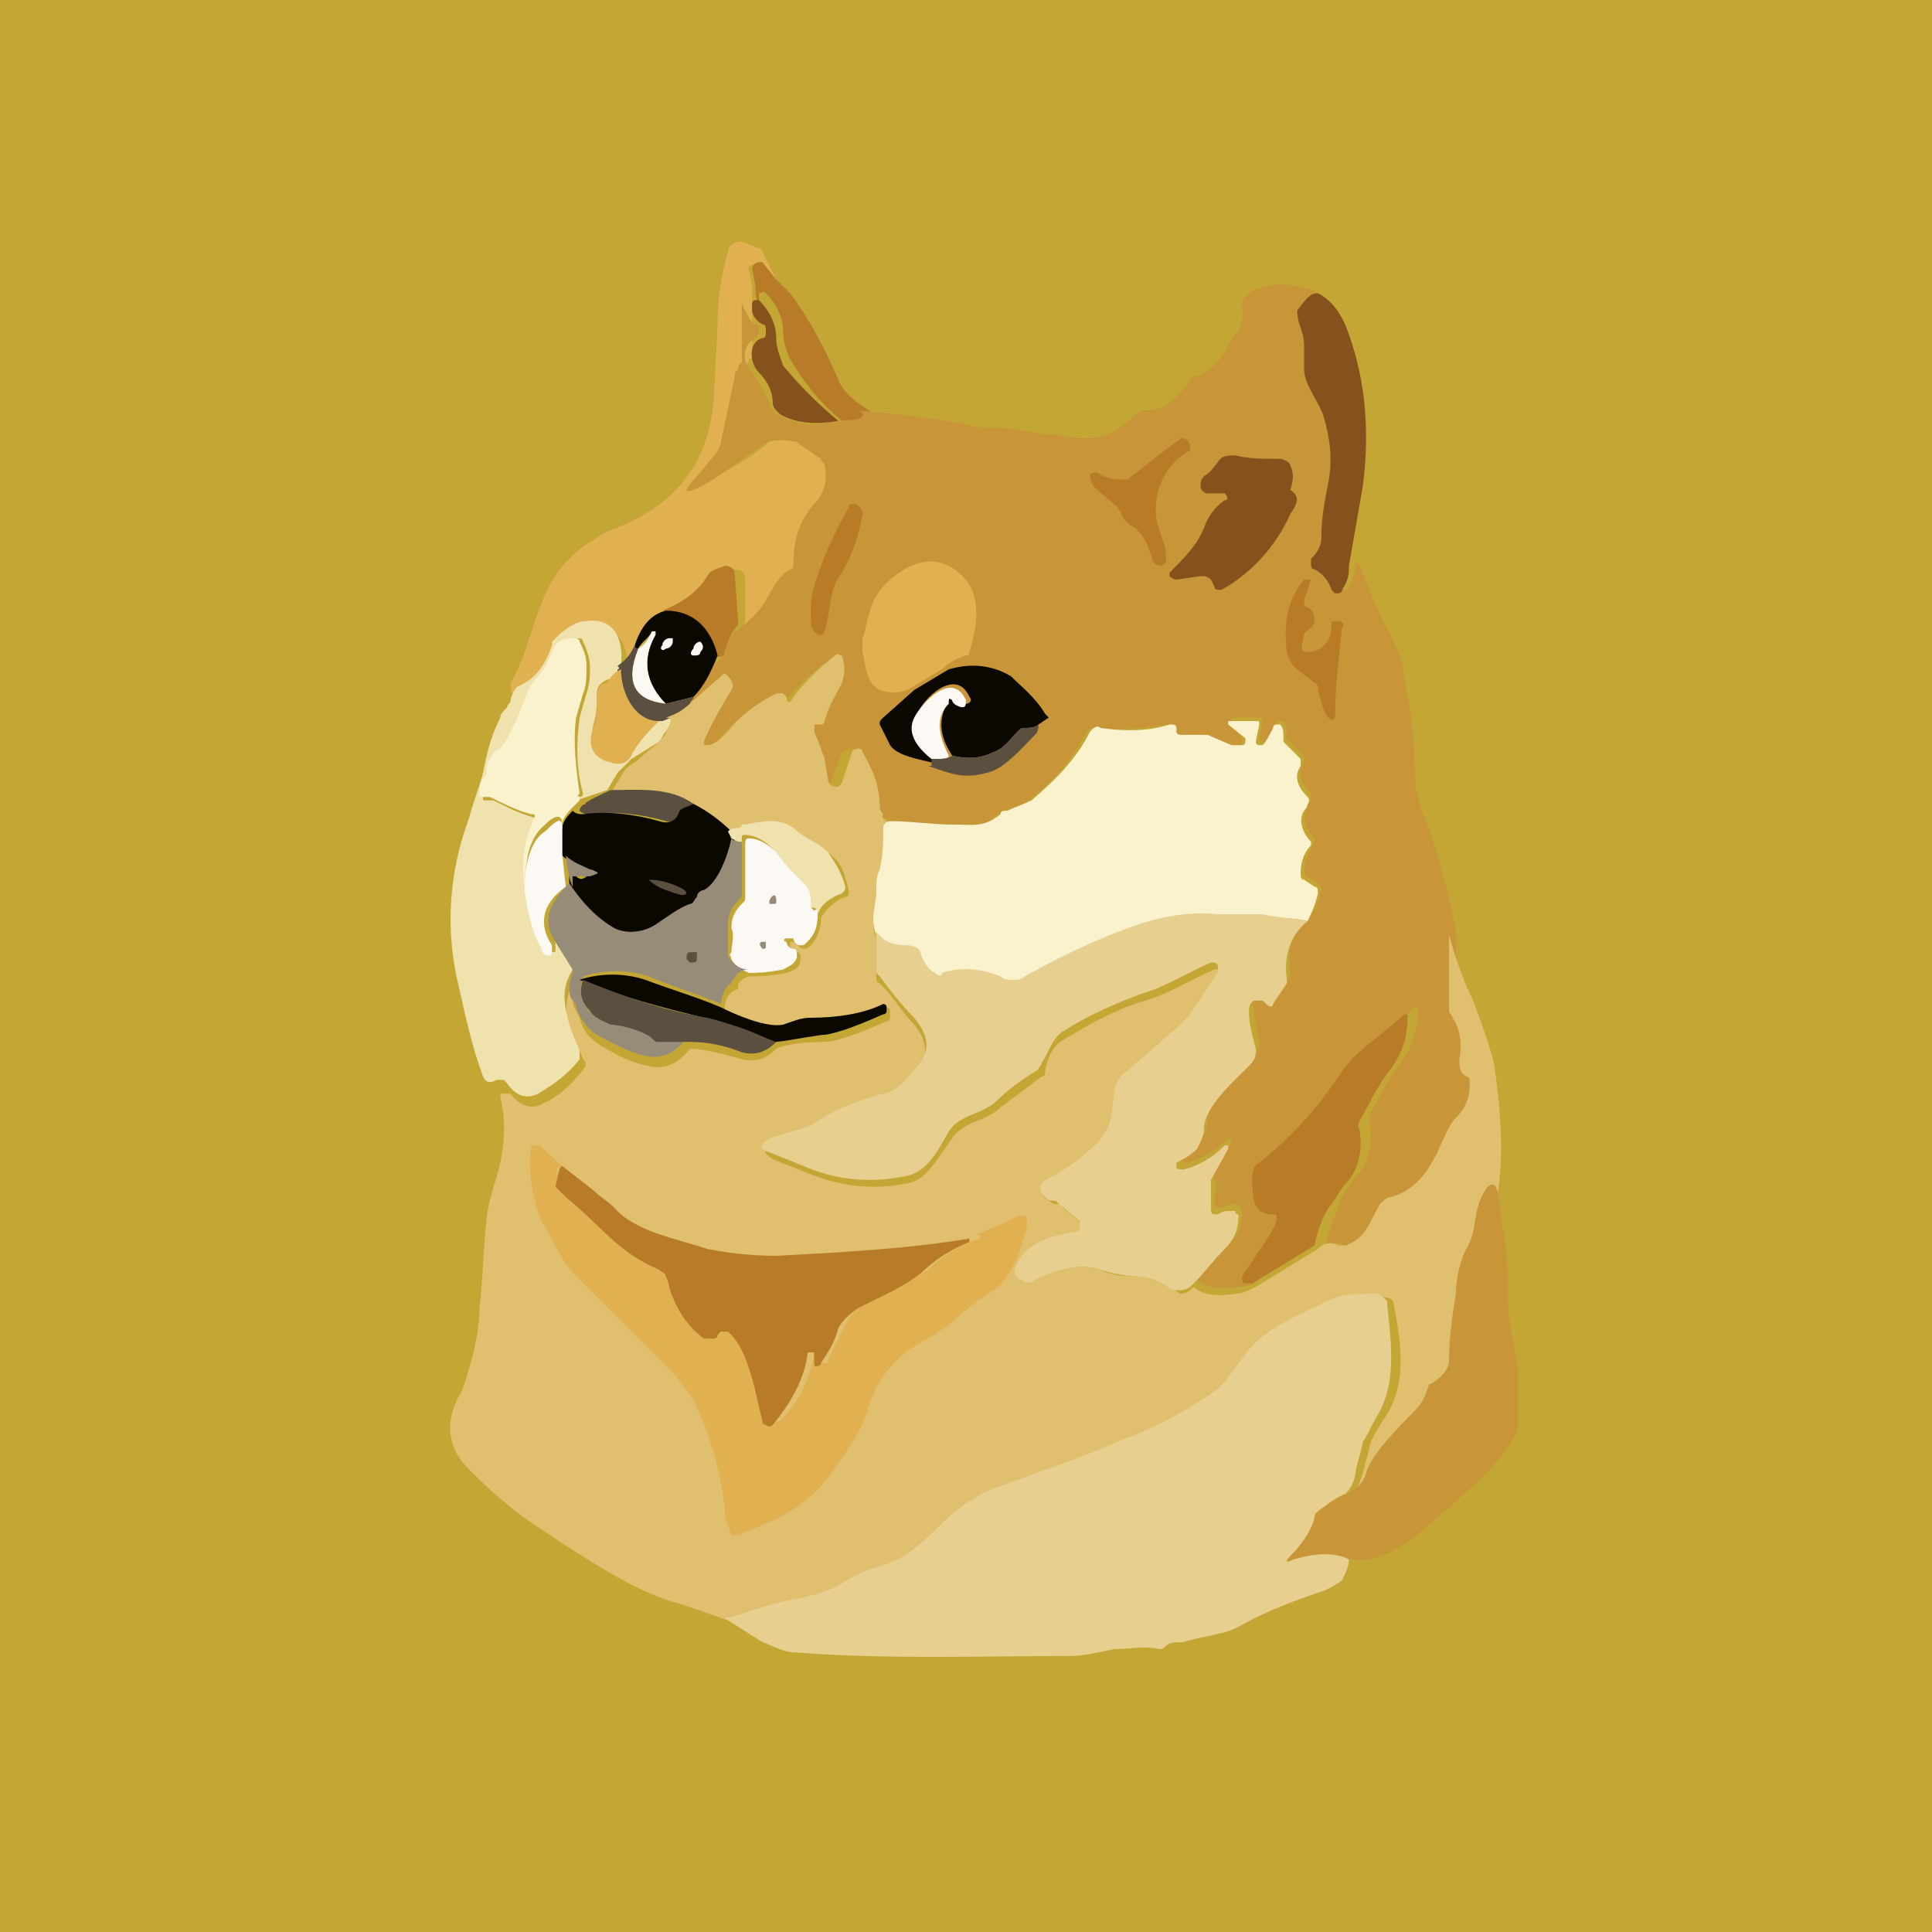 <?xml version="1.0" encoding="utf-8"?>
<!-- Generator: Adobe Illustrator 27.5.0, SVG Export Plug-In . SVG Version: 6.00 Build 0)  -->
<svg version="1.1" id="Layer_1" xmlns="http://www.w3.org/2000/svg" xmlns:xlink="http://www.w3.org/1999/xlink" x="0px" y="0px"
	 viewBox="0 0 56 56" style="enable-background:new 0 0 56 56;" xml:space="preserve">
<style type="text/css">
	.st0{fill:#C3A634;}
	.st1{fill:#E1B051;}
	.st2{fill:#B87C29;}
	.st3{fill:#C89539;}
	.st4{fill:#85511C;}
	.st5{fill:#0B0802;}
	.st6{fill:#EFE2AD;}
	.st7{fill:#FCF9F5;}
	.st8{fill:#FAF2CD;}
	.st9{fill:#5B4F40;}
	.st10{fill:#E0C06E;}
	.st11{fill:#968C78;}
	.st12{fill:#E7CF90;}
</style>
<path class="st0" d="M0,0h56v56H0V0z"/>
<path class="st1" d="M22.5,8.1l-0.5-0.4c-0.1-0.1-0.2,0-0.3,0c0,0,0,0.1,0,0.1l0.1,0.5l0,2c0,0.1,0,0.1-0.1,0.1l0,0.1
	c0,0-0.1,0.1-0.1,0.2c-0.1,0.6-0.3,1.3-0.4,1.9c0,0.2-0.1,0.3-0.2,0.4l-0.4,0.5c-0.5,0.6-0.5,0.7,0.2,0.3c0.5-0.3,1.1-0.6,1.6-1.1
	c0.2-0.1,0.5-0.2,0.9-0.1c0.1,0,0.1,0,0.2,0.1c0.2,0.2,0.4,0.3,0.6,0.4c0.1,0,0.1,0.1,0.1,0.2c0,0.3,0,0.7-0.2,1
	c-0.4,0.5-0.7,1.2-0.7,1.8c0,0.1,0,0.2-0.1,0.2c-0.5,0.3-0.5,0.9-1,1.3c-0.2,0.2-0.4,0.3-0.6,0.5l0-1.3c0-0.2-0.1-0.3-0.3-0.3
	c0,0,0,0,0,0c-0.2,0-0.3,0.1-0.5,0.3c-0.4,0.4-0.8,0.8-1.3,1c-0.4,0.1-0.7,0.4-0.9,1c-0.1,0.2-0.2,0.4-0.4,0.6
	c0-0.9-0.4-1.3-1.2-1.2c-0.2,0-0.5,0.2-0.9,0.5c-0.1,0-0.1,0.1-0.1,0.2c-0.1,0.6-0.4,1-1,1.2c-0.2,0-0.2,0-0.2-0.2c0,0,0,0,0-0.1
	c0.7-1.2,0.7-2.7,1.8-3.7c0.3-0.3,0.7-0.5,1-0.7c2-0.7,3-2,3.1-4l0.1-2c0-0.7,0.1-1.4,0.3-2.1C21.1,7.1,21.3,7,21.5,7L22,7.2
	c0.1,0,0.1,0.1,0.1,0.1L22.5,8.1L22.5,8.1z"/>
<path class="st2" d="M22.5,8.1l0.4,0.4c0.6,0.8,1,1.6,1.4,2.5c0.1,0.3,0.4,0.6,0.9,0.9c0.3,0.2,0,0.3-0.8,0.3
	c-0.6-0.5-1.1-1.1-1.5-1.8c-0.1-0.2-0.2-0.5-0.2-0.8c0-0.4-0.2-0.8-0.5-1.1c-0.1-0.1-0.1,0-0.2,0c0,0,0,0,0,0.1l0,0.2
	c-0.1-0.1-0.1-0.3-0.1-0.5l-0.1-0.5c0-0.1,0.1-0.2,0.2-0.2c0,0,0.1,0,0.1,0L22.5,8.1L22.5,8.1z"/>
<path class="st3" d="M38.2,8.5c-0.2,0-0.3,0.2-0.3,0.4c0,0.4,0.2,0.6,0.2,1c0,0.2,0,0.4,0,0.7c0,0.5,0.4,1,0.6,1.5
	c0.2,0.7,0.2,1.3,0.1,1.8c-0.1,0.5-0.2,1-0.2,1.6c0,0.3-0.1,0.5-0.3,0.6c-0.1,0-0.1,0.1,0,0.2l0.1,0.1c0.2,0.1,0.4,0.4,0.5,0.6
	c0,0.1,0.1,0.1,0.1,0.1c0,0,0.1,0,0.1-0.1c0.1-0.2,0.2-0.4,0.2-0.7c0.1,0.1,0.2,0.2,0.2,0.3c0.2,0.5,0.4,1.1,0.7,1.6
	c0.3,0.6,0.5,1,0.5,1.5c0.2,0.9,0.3,1.7,0.3,2.6c0,0.4,0.1,1,0.3,1.4c0.4,1.1,0.7,2.2,0.9,3.3v2.2c0,0.1,0,0.1,0.1,0.2
	c0.2,0.3,0.3,0.7,0.2,1.2c0,0.2,0,0.4,0.2,0.5c0.1,0.1,0.1,0.1,0.1,0.2c0,0.4-0.2,0.8-0.4,1.1c-0.2,0.2-0.3,0.5-0.4,0.7
	c-0.2,0.7-0.7,1.4-1.5,1.6c-0.1,0-0.2,0.1-0.3,0.2c-0.3,0.5-0.4,1-1,1.2c-0.1,0-0.1,0-0.2,0c-0.2-0.1-0.4-0.1-0.6,0.1
	c0.1-0.5,0.3-1,0.5-1.5c0.1-0.2,0.3-0.5,0.5-0.7c0.3-0.4,0.4-0.9,0.3-1.5c0-0.1,0-0.2,0-0.2c0.3-0.5,0.5-1,0.9-1.5
	c0.3-0.4,0.5-0.9,0.5-1.5c0,0,0-0.1,0-0.1h-0.1c0,0,0,0,0,0c-0.6,0.6-1.4,1-1.9,1.8c-0.6,1-1.4,1.8-2.3,2.5
	c-0.2,0.1-0.2,0.3-0.2,0.5c0.1,0.5,0,1,0.6,1c0.1,0,0.1,0.1,0.1,0.2c0,0.2-0.1,0.4-0.2,0.5c-0.3,0.4-0.6,0.9-0.9,1.3
	c0,0.1,0.1,0.1,0.1,0.1l0.2,0c-0.2,0.1-0.3,0.2-0.6,0.2c-0.6,0.1-1,0-1.2-0.2c0.3-0.4,0.7-0.8,0.9-1c0.3-0.3,0.4-0.6,0.4-1
	c0-0.1-0.1-0.2-0.2-0.2c0,0,0,0,0,0c-0.2,0-0.3,0.1-0.4,0.1c-0.1,0-0.2,0-0.2-0.1c0,0,0-0.1,0-0.1c0-0.2,0.1-0.4,0-0.6
	c0-0.1,0-0.1,0-0.2l0.5-0.9c0,0,0-0.1,0-0.1c0,0,0,0,0,0c0,0-0.1,0-0.1,0c-0.4,0.4-0.8,0.6-1.2,0.7c-0.1,0-0.1,0-0.2-0.1l0-0.1l0,0
	c0.3-0.1,0.5-0.2,0.6-0.4c0.1-0.2,0.2-0.4,0.2-0.6c0-0.6,0.9-1.4,1.3-1.8c0.1-0.1,0.2-0.3,0.2-0.5c-0.1-0.4-0.1-0.7-0.2-1.1
	c0-0.1,0-0.2,0.2-0.3c0,0,0.1,0,0.1,0c0,0,0.1,0,0.1,0l0.1,0.1c0.1,0.1,0.1,0,0.2,0l0.4-0.6c0,0,0-0.1,0-0.1
	c-0.1-0.7,0.1-1.3,0.6-1.7c0.2-0.2,0.2-0.4,0.3-0.7c0-0.1,0-0.1-0.1-0.2l-0.3-0.2c-0.1,0-0.1-0.1-0.1-0.2c0-0.3,0.2-0.6,0.3-0.8
	c0,0,0-0.1,0-0.1c-0.2-0.2-0.4-0.6-0.2-0.9c0-0.1,0.1-0.2,0.1-0.3c0-0.1,0-0.1,0-0.1c-0.3-0.3-0.4-0.6-0.2-0.9c0-0.1,0-0.1,0-0.2
	l-0.5-0.5c0,0-0.1-0.1,0-0.1c0-0.1,0-0.3-0.1-0.4c0,0,0,0-0.1,0c0,0-0.1,0-0.1,0.1c-0.1,0.2-0.2,0.3-0.3,0.5l-0.1,0
	c0,0-0.1,0-0.1-0.1l0.1-0.5c0-0.1,0-0.1-0.1-0.1l-0.7,0c-0.1,0-0.1,0-0.1,0.1c0,0,0,0,0,0.1l0.3,0.4c0,0,0,0.1,0,0.1
	c0,0,0,0.1-0.1,0.1c-0.1,0-0.2,0-0.3,0l-0.7-0.3c-0.1,0-0.1,0-0.2,0l-0.5,0c-0.1,0-0.2,0-0.2-0.1l0-0.1c0-0.1-0.1-0.1-0.2-0.1
	c-0.7,0.1-1.3,0.2-2,0.1c-0.1,0-0.2,0-0.3,0.1c-0.4,0.8-1,1.5-1.7,2c-0.2,0.2-0.5,0.2-0.7,0.3c-0.1,0-0.1,0.1-0.2,0.1
	c-0.4,0.5-0.8,0.4-1.3,0.3c-0.6,0-1.2,0-1.8-0.1c-0.1-0.1-0.3-0.1-0.4-0.2c-0.1,0-0.1-0.1-0.1-0.2c-0.1-0.6-0.2-1.1-0.5-1.6
	c0-0.1-0.1-0.1-0.2-0.1c-0.1,0-0.1,0.1-0.2,0.1L24,22.9c0,0.1-0.2,0.2-0.3,0.1c0,0-0.1,0-0.1,0c0,0-0.1-0.1-0.1-0.1l-0.1-0.6
	c0-0.1,0-0.2-0.1-0.3l-0.2-0.5c0-0.1,0-0.1,0.1-0.2c0,0,0,0,0.1,0h0.1c0.1,0,0.1,0,0.1-0.1c0.1-0.4,0.3-0.8,0.5-1.1
	c0.1-0.2,0.1-0.6,0-0.8c0-0.1-0.1-0.1-0.2,0c-0.5,0.4-0.9,0.8-1.2,1.2c-0.1,0.1-0.2,0.1-0.2,0c0,0,0-0.1,0-0.1c0,0-0.1,0-0.2,0
	c-0.6,0.3-1.1,0.6-1.4,1.1c-0.1,0.2-0.3,0.3-0.6,0.4c-0.1,0-0.1,0-0.1-0.1c0.2-0.5,0.5-1,0.8-1.5c0.1-0.1,0.1-0.3-0.1-0.4
	c0-0.1-0.1-0.1-0.2,0l-0.8,0.7c0-0.1,0-0.1,0.1-0.2c0.3-0.3,0.5-0.7,0.7-1.2c0.1,0,0.2,0,0.3-0.1c0.1-0.3,0.2-0.5,0.4-0.8
	c0.2-0.1,0.4-0.3,0.6-0.5c0.4-0.4,0.5-1,1-1.3c0.1,0,0.1-0.1,0.1-0.2c0-0.7,0.2-1.3,0.7-1.8c0.2-0.3,0.3-0.6,0.2-1
	c0-0.1-0.1-0.1-0.1-0.2c-0.2-0.1-0.4-0.3-0.6-0.4c-0.1-0.1-0.1-0.1-0.2-0.1c-0.5-0.1-0.8,0-0.9,0.1c-0.6,0.4-1.1,0.8-1.6,1.1
	c-0.7,0.4-0.8,0.3-0.2-0.3l0.4-0.5c0.1-0.1,0.2-0.3,0.2-0.4l0.4-1.9c0-0.1,0-0.1,0.1-0.2l0-0.1c0,0,0.1-0.1,0.1-0.1l0-2
	c0,0.2,0,0.4,0.1,0.5c0.1,0.2,0.2,0.4,0.3,0.4c0.1,0,0.1,0.1,0.1,0.2c0,0.1-0.1,0.2-0.1,0.2c-0.4,0.2-0.4,0.7-0.1,1
	c0.2,0.3,0.4,0.6,0.5,0.9c0,0.1,0.1,0.2,0.2,0.3c0.6,0.3,1.1,0.4,1.6,0.2c0.8,0,1.1-0.1,0.8-0.3c1.1,0.1,2.1,0.2,3.1,0.4
	c0.3,0.1,0.6,0.1,0.9,0.1c0.6,0,1.1,0.2,1.7,0.2c0.6,0.1,1.2,0.2,1.7-0.1c0.3-0.2,0.5-0.4,0.8-0.6c0.4,0,0.7-0.1,0.9-0.3
	c0.2-0.2,0.4-0.4,0.5-0.6c0-0.1,0.1-0.1,0.2-0.1c0.5-0.2,0.8-0.6,1-1.1C36.1,9.5,36,9.1,36,8.8c0-0.1,0-0.1,0.1-0.2
	C36.6,8.1,37.7,8.2,38.2,8.5z"/>
<path class="st4" d="M38.2,8.5c0.4,0.2,0.7,0.6,0.9,1.2c0.5,1.4,0.6,2.9,0.4,4.4l-0.4,2.3c0,0.2,0,0.4-0.2,0.7
	c0,0.1-0.1,0.1-0.2,0.1c0,0,0,0-0.1-0.1c-0.1-0.3-0.3-0.5-0.5-0.6c-0.1,0-0.1-0.1-0.1-0.2c0,0,0,0,0-0.1c0.2-0.2,0.3-0.4,0.3-0.6
	c0-0.6,0.1-1.1,0.2-1.6c0.1-0.5,0.1-1.1-0.1-1.8c-0.1-0.5-0.6-1-0.6-1.5l0-0.7c0-0.4-0.2-0.6-0.2-1C37.9,8.6,38,8.5,38.2,8.5z
	 M24.3,12.2c-0.6,0.1-1.2,0.1-1.7-0.2c-0.1-0.1-0.2-0.2-0.2-0.3c0-0.4-0.2-0.7-0.4-0.9c-0.3-0.3-0.3-0.9,0.1-1
	c0.1,0,0.1-0.1,0.1-0.2c0-0.1,0-0.2-0.1-0.2c-0.2-0.1-0.3-0.3-0.3-0.4l0-0.2c0-0.1,0.1-0.1,0.1-0.1c0,0,0.1,0,0.1,0
	c0.3,0.3,0.5,0.7,0.5,1.1c0,0.3,0.1,0.5,0.2,0.8C23.2,11.2,23.7,11.7,24.3,12.2L24.3,12.2z"/>
<path class="st2" d="M34.1,12.8c0,0,0.1,0,0.1-0.1c0.2,0,0.3,0.1,0.3,0.3c0,0.1-0.1,0.1-0.1,0.1c-0.6,0.4-0.9,1-0.9,1.7
	c0,0.6,0.3,0.8,0.3,1.4l0,0.1c0,0-0.1,0.1-0.1,0.1c-0.2,0-0.3-0.1-0.3-0.2c-0.1-0.3-0.2-0.6-0.4-0.8c0,0-0.1-0.1-0.1-0.1
	c-0.2-0.1-0.3-0.2-0.4-0.4c0-0.1-0.1-0.1-0.1-0.2l-0.6-0.5c-0.1-0.1-0.2-0.2-0.2-0.4c0-0.1,0.1-0.1,0.1-0.1c0,0,0,0,0.1,0
	c0.3,0.2,0.6,0.2,0.8,0.2c0.1,0,0.1,0,0.2-0.1C32.8,13.8,34.1,12.8,34.1,12.8z"/>
<path class="st4" d="M37.4,14.9c-0.4,0.9-1.1,1.7-2,2.2c-0.1,0-0.2,0-0.2-0.1l-0.1-0.2c-0.1-0.1-0.2-0.1-0.3-0.1l-0.7,0.1
	c-0.1,0-0.2-0.1-0.2-0.1c0,0,0-0.1,0-0.1c0.4-0.4,0.8-0.8,1-1.3c0.1-0.3,0.3-0.6,0.6-0.8c0.1,0,0.1-0.1,0-0.2c0,0,0,0-0.1,0l-0.4,0
	c-0.1,0-0.2-0.1-0.2-0.2c0-0.1,0-0.2,0.1-0.3c0.2-0.1,0.3-0.3,0.4-0.4c0.1-0.2,0.3-0.2,0.5-0.2c0.4,0.1,0.8,0.1,1.3,0.1
	c0.1,0,0.3,0.1,0.3,0.2c0.1,0.2,0.1,0.4,0,0.7C37.7,14.4,37.6,14.6,37.4,14.9z"/>
<path class="st2" d="M23.6,17c0.2-0.7,0.5-1.4,1-2.3c0-0.1,0.1-0.1,0.2-0.1c0.1,0.1,0.2,0.1,0.2,0.3c-0.1,0.6-0.3,1.2-0.6,1.7
	c-0.4,0.5-0.3,1.1-0.5,1.7c0,0.1-0.1,0.1-0.1,0.1c-0.1,0-0.1,0-0.2-0.1c-0.1-0.1-0.1-0.3-0.1-0.5C23.5,17.6,23.5,17.3,23.6,17z"/>
<path class="st1" d="M27.3,19.4l-1,0.6c-0.3,0.1-0.5,0.1-0.8,0c-0.4-0.2-0.4-0.7-0.5-1.1c0-0.1,0-0.3,0-0.4c0.1-0.2,0.1-0.5,0.2-0.7
	c0.1-0.6,0.6-1.1,1.2-1.4c0.5-0.2,1-0.2,1.5,0.3c0.6,0.6,0.4,1.5,0.2,2.2c0,0.1-0.1,0.1-0.1,0.1C27.7,19.1,27.5,19.2,27.3,19.4
	L27.3,19.4z"/>
<path class="st2" d="M21.4,18.1c-0.2,0.2-0.3,0.5-0.4,0.8c0,0.1-0.1,0.2-0.3,0.1c-0.2-0.9-0.7-1.3-1.5-1.3c0.5-0.2,1-0.5,1.3-1
	c0.1-0.2,0.3-0.2,0.5-0.3c0.2,0,0.3,0.1,0.3,0.3c0,0,0,0,0,0L21.4,18.1z M37.9,18.9c0.4,0,0.7-0.3,0.7-0.8c0,0,0,0,0-0.1
	c0,0,0,0,0.1,0l0.1,0c0.1,0,0.2,0.1,0.1,0.2c-0.1,0.9-0.2,1.7-0.2,2.5c0,0.2-0.1,0.2-0.2,0.1c-0.1-0.1-0.2-0.4-0.3-0.8
	c0-0.1,0-0.2-0.1-0.2c-0.3-0.3-0.7-0.4-0.8-0.9c-0.1-0.8,0-1.5,0.5-2.1c0,0,0,0,0.1,0c0,0,0,0,0.1,0v0l-0.2,0.6c0,0.1,0,0.2,0.1,0.2
	c0.2,0.1,0.2,0.3,0.2,0.4c0,0.1-0.1,0.2-0.1,0.2c-0.1,0.1-0.2,0.1-0.2,0.2C37.7,18.8,37.7,18.9,37.9,18.9
	C37.8,18.9,37.8,18.9,37.9,18.9z"/>
<path class="st5" d="M19.3,17.7c0.8,0,1.3,0.5,1.5,1.3c-0.2,0.5-0.4,0.9-0.7,1.2l-0.8,0.2c-0.6-0.6-0.7-1.3-0.3-2c0,0,0,0,0-0.1
	c0,0,0,0-0.1,0c-0.1,0.2-0.3,0.3-0.4,0.5c-0.1,0-0.1,0-0.1-0.1C18.6,18.1,18.9,17.8,19.3,17.7L19.3,17.7z"/>
<path class="st6" d="M18,19.3c0,0.1,0,0.1,0,0.1c-0.2,0.2-0.3,0.3-0.4,0.3c-0.2,0.1-0.3,0.2-0.3,0.4c0,0.3,0,0.6-0.1,0.9
	c-0.1,0.5,0,0.9,0.5,1c0.2,0.1,0.4,0,0.6-0.2c0.2-0.3,0.5-0.7,0.8-1l0.2,0c0.2,0,0.2,0.1,0,0.4c-0.1,0.1-0.1,0.2-0.2,0.3L18.3,22
	c-0.1,0.1-0.3,0.3-0.4,0.4l-0.3,0.5l-0.9,0.3l0-0.1c0,0,0-0.1,0.1,0c0,0,0.1,0,0.1-0.1c0,0,0,0,0,0c-0.2-0.7-0.2-1.4-0.1-2.2
	l0.2-0.7c0.1-0.3,0.1-0.5,0.1-0.8c0-0.2-0.1-0.5-0.2-0.7c0-0.1-0.1-0.1-0.2-0.1c-0.3,0-0.5,0.2-0.6,0.4c-0.1,0.2-0.2,0.5-0.4,0.7
	c-0.2,0.2-0.3,0.5-0.4,0.8c-0.2,0.5-0.4,1-0.7,1.4c-0.1,0.1-0.2,0.2-0.3,0.3c-0.1,0.1-0.1,0.3-0.1,0.4c0,0.1,0,0.1-0.1,0.2
	C14,22.9,14,23,14,23.1c0,0.1,0,0.1,0.1,0.1c0.1,0,0.1,0,0.2,0c0.4,0.2,0.8,0.4,1.2,0.5c0,0,0.1,0.1,0.1,0.1l0,0.1
	c-0.3,0.6-0.4,1.2-0.3,1.8c0.1,0.7,0.2,1.3,0.5,1.7c0,0.1,0.1,0.1,0.2,0.2c0.1,0,0.1,0,0.1-0.1l0-0.2l0.5,0.8
	c-0.5,0.8-0.1,1.5,0.2,2.3c0,0.1,0,0.2,0,0.3c-0.3,0.4-0.7,0.7-1.2,1c-0.4,0.2-0.7,0-0.9-0.3l-0.1-0.1c-0.1,0-0.1,0-0.2,0
	c-0.2,0.1-0.3,0.1-0.4-0.1c-0.3-0.8-0.5-1.7-0.7-2.6c-0.4-1.6-0.3-3.3,0.3-4.9c0.1-0.4,0.3-0.9,0.4-1.3c0.1-0.5,0.2-1,0.5-1.6
	c0-0.1,0.1-0.2,0.2-0.3c0-0.1,0.1-0.1,0.1-0.2c0-0.1,0.1-0.3,0.2-0.4c0.5-0.2,0.8-0.6,1-1.2c0-0.1,0-0.1,0.1-0.2
	c0.4-0.4,0.7-0.5,0.9-0.5C17.7,17.9,18.1,18.4,18,19.3z"/>
<path class="st7" d="M19.3,20.4c-0.9-0.1-1.2-0.6-0.8-1.6c0.2-0.1,0.3-0.3,0.4-0.5c0,0,0,0,0.1,0c0,0,0,0,0,0.1
	C18.6,19.1,18.7,19.8,19.3,20.4L19.3,20.4z M19.4,18.5c0,0,0.1,0,0.1,0c0,0,0,0.1,0,0.1c0,0.1-0.1,0.2-0.2,0.2
	c-0.1,0.1-0.2,0-0.1-0.1C19.2,18.6,19.3,18.5,19.4,18.5z"/>
<path class="st8" d="M16.8,23.2c-0.1,0.1-0.1,0.1-0.2,0.2c-0.1,0.1-0.3,0.3-0.3,0.5c0-0.3-0.2-0.3-0.5,0c-0.5,0.4-0.6,1.2-0.6,1.7
	c-0.1-0.6,0-1.3,0.3-1.9c0-0.1,0-0.1-0.1-0.1c-0.4-0.1-0.8-0.3-1.2-0.5c0,0-0.1,0-0.2,0c-0.1,0-0.1,0-0.1-0.1c0-0.2,0-0.3,0.1-0.4
	c0-0.1,0.1-0.1,0.1-0.2c0-0.2,0-0.3,0.1-0.4c0.1-0.2,0.2-0.3,0.3-0.3c0.3-0.4,0.5-0.9,0.7-1.4c0.1-0.3,0.2-0.5,0.4-0.7
	c0.2-0.2,0.3-0.5,0.4-0.7c0.1-0.3,0.3-0.4,0.6-0.4c0.1,0,0.2,0,0.2,0.1c0.1,0.2,0.2,0.4,0.2,0.7c0,0.3,0,0.6-0.1,0.8l-0.2,0.7
	c-0.1,0.7,0,1.5,0.1,2.2l0,0c0,0-0.1,0.1-0.1,0.1C16.8,23.1,16.8,23.1,16.8,23.2C16.8,23.2,16.8,23.2,16.8,23.2z"/>
<path class="st9" d="M18.4,18.7c0,0,0,0.1,0.1,0.1c-0.4,1-0.1,1.5,0.8,1.6l0.8-0.2c0,0.1-0.1,0.1-0.1,0.2c-0.2,0.2-0.5,0.4-0.8,0.5
	l-0.2,0c-0.8,0-1.1-0.8-1.1-1.5c0,0,0.1,0,0-0.1C18.2,19.1,18.3,18.9,18.4,18.7z"/>
<path class="st7" d="M20.1,18.8C20,18.9,20,19,20.1,19c0.1,0,0.2,0,0.2-0.1c0.1-0.1,0.1-0.2,0-0.3C20.2,18.6,20.1,18.7,20.1,18.8z"
	/>
<path class="st10" d="M25.8,23.9c-0.1,0-0.2,0-0.2,0.2c0,0.5,0,0.9-0.1,1.2c0,0.2-0.1,0.4-0.1,0.6c0,0.5-0.2,0.8,0,1.3l0,1.1
	c0,0.1,0,0.2,0.1,0.2c0.4,0.4,0.7,0.9,1,1.2c0.4,0.5,0.4,0.9,0.1,1.4c-0.3,0.4-0.5,0.7-1,0.8c-0.7,0.1-1.3,0.4-1.9,0.8
	c-0.4,0.3-0.9,0.4-1.3,0.5c-0.3,0.1-0.3,0.2,0,0.4l1,0.4c1,0.4,1.9,0.5,2.9,0.3c0.6-0.1,0.9-0.8,1.3-1.3c0.3-0.5,1-0.5,1.4-0.9
	c0.4-0.3,0.8-0.6,1.2-0.9c0.1,0,0.1-0.1,0.1-0.2c0.1-0.4,0.2-0.7,0.6-0.9c0.8-0.5,1.6-0.9,2.3-1.1c0.7-0.2,1.3-0.6,2-0.9
	c0.1,0,0.2,0,0.2,0.1c0,0.1,0,0.1,0,0.2c-0.3,0.6-0.6,1.2-1.2,1.6l-1.5,1.3c-0.3,0.3-0.3,0.8-0.4,1.2c0,0.4-0.3,0.7-0.7,1
	c-0.4,0.3-0.8,0.5-1.2,0.8c-0.2,0.1-0.3,0.3,0,0.5c0,0,0.1,0.1,0.2,0.1s0.2,0,0.2,0.1l0.6,0.5c0.1,0,0.1,0.1,0,0.2c0,0,0,0,0,0
	c0,0,0,0-0.1,0c-0.8,0.2-1.6,0.3-1.8,1.1c0,0.1,0,0.3,0.1,0.3c0,0,0,0,0,0c0.1,0,0.3,0,0.4,0c0.6-0.3,1.2-0.5,1.9-0.3
	c0.4,0.2,0.8,0.2,1.1,0.2c0.4,0,0.7,0.1,1,0.4c0.1,0,0.2,0.1,0.2,0.1c0.2,0,0.3-0.1,0.4-0.2c0.2,0.2,0.6,0.3,1.2,0.2
	c0.2,0,0.4-0.1,0.6-0.2l1.8-1.1c0.2-0.2,0.4-0.2,0.6-0.1c0.1,0,0.1,0,0.2,0c0.6-0.2,0.7-0.7,1-1.2c0.1-0.1,0.2-0.2,0.3-0.2
	c0.8-0.2,1.2-0.9,1.5-1.6c0.1-0.2,0.2-0.5,0.4-0.7c0.3-0.3,0.4-0.6,0.4-1c0-0.1,0-0.2-0.1-0.2c-0.2-0.1-0.2-0.3-0.2-0.5
	c0.1-0.5,0-0.9-0.2-1.2c0-0.1-0.1-0.1-0.1-0.2l0-2.2c0.2,0.7,0.4,1.3,0.7,1.9c0.3,0.8,0.5,1.4,0.6,1.8c0.2,1.3,0.3,2.6,0.1,3.9
	c-0.1-0.3-0.3-0.3-0.4,0.2c-0.2,0.5-0.1,0.9-0.4,1.4c-0.2,0.4-0.3,0.8-0.3,1.3c-0.1,0.7-0.1,1.3-0.2,1.9c0,0.3-0.2,0.6-0.5,0.7
	c-0.1,0-0.1,0.1-0.1,0.2c-0.1,0.3-0.2,0.5-0.4,0.7c-0.4,0.4-1.3,1.2-1.4,1.8c-0.1,0.3-0.3,0.5-0.6,0.6c0.2-0.2,0.3-0.5,0.4-0.8
	c0.1-0.4,0.2-0.7,0.2-0.8c0.1-0.3,0.3-0.6,0.5-0.9c0.6-1,0.4-2.1,0.2-3.2c0-0.1-0.1-0.2-0.3-0.2c-0.5,0-1,0-1.4,0.2
	c-0.8,0.3-1.4,0.6-2.1,1.2c-0.5,0.5-0.8,1.1-1.3,1.5c-0.6,0.4-1.5,0.8-2.5,1.3c-1.1,0.4-2.2,0.9-3.4,1.3c-0.3,0.1-0.6,0.3-0.9,0.4
	c-1.1,0.6-1.6,1.8-2.8,2c-0.4,0.1-0.7,0.2-1.1,0.5c-0.5,0.3-1,0.4-1.6,0.5c-0.6,0.1-1.2,0.4-1.8,0.5c-0.6-0.2-1.1-0.4-1.8-0.6
	c-0.6-0.2-1.2-0.5-1.7-0.8c-0.7-0.4-1.3-0.8-1.9-1.2c-0.8-0.5-1.5-1.1-2.2-1.8c-0.7-0.7-0.7-1.5-0.2-2.3c0.3-0.9,0.5-1.7,0.5-2.4
	c0.1-0.8,0.1-1.7,0.2-2.5c0-0.2,0.1-0.7,0.3-1.3c0.2-0.7,0.3-1.5,0.1-2.3c0-0.1,0-0.1,0.1-0.1c0.1,0,0.1,0,0.2,0
	c0.2,0.3,0.6,0.5,0.9,0.3c0.5-0.2,0.9-0.6,1.2-1c0.1-0.1,0.1-0.2,0-0.3c-0.3-0.8-0.8-1.5-0.2-2.3c0,0.1,0,0.3-0.1,0.5
	c0,0.1,0,0.3,0.1,0.4l0.1,0.2c0.1,0.4,0.3,0.6,0.6,0.8c0.5,0.3,0.9,0.5,1.4,0.6c0.4,0.1,0.8,0,1.2-0.5c0.3,0,0.8,0.1,1.5,0.3
	c0.4,0.1,0.7,0,1-0.3c0.2-0.1,0.7-0.2,1.4-0.2c0.3,0,0.9-0.2,1.8-0.6c0,0,0.1,0,0.1-0.1c0,0,0-0.1,0-0.1v-0.1c0,0,0-0.1-0.1-0.1h0
	c-0.7,0.2-1.4,0.4-2.1,0.4c-0.3,0-0.5,0.1-0.8,0.2c-0.5,0.2-1.4-0.3-1.8-0.5c0-0.3,0.1-0.5,0.3-0.6c0.1,0,0.1-0.1,0.1-0.2
	c0.1-0.1,0.2-0.2,0.4-0.2c0.2,0,0.5,0,1-0.1c0.3-0.1,0.4-0.2,0.4-0.4c0-0.1,0-0.2-0.1-0.2c-0.1-0.1-0.2-0.1-0.2-0.2c0,0,0-0.1,0-0.1
	l0.1,0c0,0,0,0,0.1,0c0,0.1,0.1,0.2,0.2,0.2c0.1,0,0.1,0,0.2-0.1c0.2-0.2,0.3-0.5,0.3-0.8c0.1-0.2,0.4-0.5,0.7-0.6
	c0.1,0,0.1-0.1,0.1-0.2c-0.1-0.4-0.2-0.8-0.5-1c-0.3-0.3-0.7-0.4-1-0.7c-0.4-0.3-1-0.3-1.4-0.1c0,0,0,0-0.1,0v0c0,0,0,0.1-0.1,0.1
	c-0.1,0-0.2,0.1-0.3,0.1c-0.3-0.3-0.7-0.6-1.1-0.8c-0.7-0.4-1.6-0.4-2.4-0.4l0.3-0.5c0.1-0.2,0.2-0.3,0.4-0.4l0.7-0.6
	c0.1-0.1,0.2-0.2,0.2-0.3c0.2-0.3,0.2-0.4,0-0.4c0.3-0.1,0.5-0.2,0.8-0.5l0.8-0.7c0.1-0.1,0.1-0.1,0.2,0c0.1,0.1,0.2,0.3,0.1,0.4
	c-0.3,0.5-0.6,1-0.8,1.5c0,0.1,0,0.1,0.1,0.1c0.2,0,0.4-0.2,0.6-0.4c0.3-0.4,0.8-0.8,1.4-1.1c0.1,0,0.1,0,0.2,0c0,0,0.1,0.1,0.1,0.1
	c0,0.2,0.1,0.2,0.2,0c0.3-0.4,0.7-0.8,1.2-1.2c0.1-0.1,0.1,0,0.2,0c0.1,0.3,0.1,0.5,0,0.8c-0.2,0.4-0.4,0.7-0.5,1.1
	c0,0.1-0.1,0.1-0.1,0.1h-0.1c-0.1,0-0.1,0-0.1,0.1v0.1l0.2,0.5c0,0.1,0.1,0.2,0.1,0.3l0.1,0.6c0,0.1,0.1,0.2,0.2,0.2
	c0,0,0.1,0,0.1,0c0,0,0.1-0.1,0.1-0.1l0.3-0.9c0-0.1,0.2-0.1,0.2-0.1c0,0,0.1,0,0.1,0.1c0.3,0.5,0.5,1,0.5,1.6
	c0,0.1,0.1,0.2,0.1,0.2C25.5,23.7,25.7,23.8,25.8,23.9L25.8,23.9z"/>
<path class="st5" d="M30.1,21c-0.1,0.1-0.3,0.1-0.4,0.1c-0.1,0-0.1,0-0.2,0.1c-0.2,0.2-0.4,0.5-0.7,0.6C28.4,22,28,22,27.6,21.9
	c-0.4-0.6-0.4-1.1-0.1-1.6c0-0.1,0.1-0.1,0.1-0.1c0,0,0,0,0.1,0c0.1,0.1,0.2,0.2,0.3,0.2c0.1,0,0.2-0.1,0.1-0.2
	c-0.4-0.9-1.4,0.1-1.5,0.5c-0.2,0.5,0,0.9,0.5,1.2l0,0.1c0,0,0,0.1,0,0.1c0,0-0.1,0-0.1,0c-0.4-0.1-1-0.2-1.2-0.5
	c-0.1-0.2-0.2-0.4-0.3-0.6c0-0.1,0-0.1,0.1-0.2l0.9-0.8l1-0.6c0.7-0.2,1.3-0.1,1.8,0.2c0.3,0.3,0.7,0.6,1,1.1c0,0,0.1,0.1,0.1,0.1
	L30.1,21L30.1,21z"/>
<path class="st1" d="M18,19.4c0,0.7,0.4,1.5,1.1,1.5c-0.3,0.3-0.6,0.6-0.8,1c-0.1,0.2-0.3,0.3-0.6,0.2c-0.5-0.1-0.7-0.5-0.5-1
	c0.1-0.3,0.1-0.6,0.1-0.9c0-0.2,0.1-0.4,0.3-0.4C17.7,19.6,17.8,19.5,18,19.4L18,19.4z"/>
<path class="st7" d="M27.5,21.9C27.5,22,27.3,22,27,22c-0.5-0.4-0.7-0.8-0.5-1.2c0.2-0.4,1.1-1.4,1.5-0.5c0,0.1,0,0.2-0.1,0.2
	c-0.1,0-0.3-0.1-0.3-0.2c0,0-0.1-0.1-0.1,0c0,0,0,0,0,0.1C27.1,20.8,27.2,21.3,27.5,21.9z"/>
<path class="st8" d="M37.9,26.7c-0.4-0.1-0.9-0.1-1.3-0.1c-0.4,0-0.9,0-1.3,0c-0.9-0.1-1.8,0.1-2.6,0.4c-1.1,0.5-2.1,0.9-3,1.4
	c-0.1,0.1-0.2,0.1-0.3,0.1c-0.1,0-0.2,0-0.4-0.1c-0.6-0.3-1.1-0.3-1.7-0.1c-0.1,0-0.2,0-0.2,0c-0.2-0.1-0.3-0.3-0.4-0.5
	c-0.1-0.2-0.2-0.3-0.4-0.3c-0.4,0-0.7-0.1-0.9-0.4c-0.2-0.5,0-0.8,0-1.3c0-0.2,0-0.4,0.1-0.6c0.1-0.4,0.1-0.8,0.1-1.2
	c0-0.1,0.1-0.2,0.2-0.2c0.6,0,1.2,0.1,1.8,0.1c0.6,0,0.9,0.1,1.4-0.3c0-0.1,0.1-0.1,0.2-0.1c0.2-0.1,0.5-0.2,0.7-0.3
	c0.7-0.6,1.3-1.2,1.7-2c0.1-0.1,0.2-0.2,0.3-0.1c0.7,0.1,1.4,0.1,2-0.1c0.1,0,0.2,0,0.2,0.1l0,0.1c0,0.1,0.1,0.1,0.2,0.1l0.5,0
	c0.1,0,0.2,0,0.2,0l0.7,0.3c0.1,0,0.2,0,0.3,0c0,0,0.1,0,0.1-0.1c0,0,0-0.1,0-0.1L35.6,21c0,0,0-0.1,0-0.1c0,0,0,0,0.1,0l0.7,0
	c0.1,0,0.1,0,0.1,0.1l-0.1,0.5c0,0,0,0.1,0.1,0.1c0,0,0,0,0.1,0c0.1-0.1,0.2-0.3,0.3-0.5c0,0,0-0.1,0.1-0.1c0,0,0.1,0,0.1,0
	c0.1,0.1,0.1,0.2,0.1,0.4c0,0.1,0,0.1,0,0.1l0.5,0.5c0,0.1,0,0.1,0,0.2c-0.2,0.3-0.1,0.6,0.2,0.9c0,0,0.1,0.1,0,0.2
	c0,0.1-0.1,0.2-0.1,0.2c-0.2,0.3,0,0.7,0.2,0.9c0,0,0,0.1,0,0.1c-0.2,0.2-0.3,0.5-0.3,0.8c0,0.1,0,0.2,0.1,0.2l0.3,0.2
	c0.1,0,0.1,0.1,0.1,0.2C38.1,26.3,38,26.5,37.9,26.7z"/>
<path class="st9" d="M30.1,21c0,0.1,0,0.2-0.1,0.3c-0.4,0.4-0.9,1-1.4,1.1c-0.7,0.2-1.1,0-1.7-0.2c0,0,0.1,0,0.1,0c0,0,0-0.1,0-0.1
	l0-0.1c0.3,0,0.5,0,0.6-0.1c0.4,0.1,0.8,0.1,1.2-0.1c0.3-0.1,0.5-0.4,0.7-0.6c0.1-0.1,0.1-0.1,0.2-0.1C29.8,21.1,30,21.1,30.1,21
	L30.1,21z M17.7,22.9c0.8,0,1.7-0.1,2.4,0.4c-0.1,0.1-0.2,0.1-0.2,0.2c-0.1,0.3-0.3,0.4-0.6,0.3c-0.7-0.2-1.5-0.3-2.2-0.2
	c-0.1,0-0.2,0-0.3-0.1c0-0.1,0.1-0.2,0.2-0.2C16.8,23.3,17.7,22.9,17.7,22.9z"/>
<path class="st5" d="M20.1,23.3c0.4,0.2,0.8,0.5,1.1,0.8l0.1,0.2c-0.1,0.5-0.4,1.3-0.9,1.6c-0.1,0-0.2,0.1-0.2,0.2
	c0,0.1-0.1,0.2-0.2,0.2c-0.3,0.2-0.7,0.4-1,0.6c-0.3,0.2-0.8,0.3-1.2,0.1c-0.5-0.3-1-0.7-1.3-1.3l0,0c0-0.1,0-0.2,0-0.3
	c0-0.1,0.1-0.1,0.2,0c0.1,0.1,0.2,0.1,0.3,0c0.3-0.1,0.3-0.2,0-0.2c-0.2-0.1-0.5-0.2-0.7-0.4c-0.1-0.2-0.1-0.5,0-0.8
	c0-0.2,0.2-0.4,0.3-0.5c0.1,0.1,0.2,0.1,0.3,0.1c0.7-0.1,1.5,0,2.2,0.2c0.3,0.1,0.5,0,0.6-0.3C19.8,23.4,19.9,23.4,20.1,23.3z"/>
<path class="st6" d="M23.7,26.5c0-0.1,0-0.2-0.2-0.2c-0.1,0-0.1-0.1-0.1-0.2c0.1-0.2,0-0.4-0.2-0.6c-0.3-0.3-0.6-0.6-0.8-0.9
	c-0.2-0.2-0.5-0.4-0.8-0.4c-0.1,0-0.1,0-0.1,0.2c-0.1,0-0.1,0-0.3-0.1l-0.1-0.2c0.1-0.1,0.2-0.1,0.3-0.1c0,0,0.1,0,0.1-0.1v0
	c0,0,0,0,0.1,0c0.5-0.1,1-0.2,1.4,0.1c0.3,0.3,0.7,0.4,1,0.7c0.2,0.3,0.4,0.6,0.5,1c0,0.1,0,0.1-0.1,0.2
	C24.1,26,23.8,26.2,23.7,26.5L23.7,26.5z"/>
<path class="st7" d="M16.3,24c0,0.3,0,0.6,0,0.8l0.1,0.9l0,0c-0.7,0.5-0.8,1.1-0.4,1.7l0,0.2c0,0.1-0.1,0.1-0.1,0.1
	c-0.1,0-0.2-0.1-0.2-0.2c-0.3-0.5-0.4-1.1-0.5-1.7c0-0.5,0.1-1.4,0.6-1.7C16.2,23.7,16.3,23.7,16.3,24L16.3,24z M23.7,26.5
	c0,0.4-0.1,0.6-0.3,0.8c-0.1,0.1-0.1,0.1-0.2,0.1c-0.1,0-0.2-0.1-0.2-0.2c0,0,0,0-0.1,0l-0.1,0c-0.1,0-0.1,0.1,0,0.1
	c0,0.1,0.1,0.2,0.2,0.2c0.1,0,0.1,0.1,0.1,0.2c0,0.2-0.2,0.3-0.4,0.4c-0.5,0.1-0.8,0.1-1,0.1c-0.2-0.1-0.4-0.2-0.5-0.4
	c0-0.1-0.1-0.1,0-0.2c0-0.2,0.1-0.5,0-0.7c0-0.3,0.1-0.5,0.3-0.7c0.1-0.1,0.1-0.1,0.1-0.2v-1.5c0-0.1,0-0.2,0.1-0.2
	c0.3,0,0.6,0.2,0.8,0.4c0.2,0.3,0.5,0.6,0.8,0.9c0.2,0.2,0.2,0.4,0.2,0.6c0,0.1,0,0.1,0.1,0.2C23.7,26.3,23.7,26.4,23.7,26.5z"/>
<path class="st11" d="M21.2,24.3c0.1,0.1,0.2,0.1,0.3,0.1v1.5c0,0.1,0,0.1-0.1,0.2c-0.2,0.2-0.3,0.4-0.3,0.7c0,0.2,0,0.5,0,0.7
	c0,0.1,0,0.1,0,0.2c0.1,0.2,0.3,0.4,0.6,0.4c-0.2,0-0.3,0.1-0.4,0.2c0,0.1-0.1,0.1-0.1,0.2c-0.2,0.1-0.3,0.4-0.3,0.6
	c-0.7-0.3-1.4-0.5-2.1-0.8c-0.6-0.2-1.3-0.2-1.9,0c-0.1,0.3-0.1,0.6,0.1,0.9c0.1,0.2,0.4,0.4,0.6,0.4c0.3,0.1,1,0.2,1.2,0.4
	c0,0,0.1,0.1,0.2,0.1l0.9,0c-0.4,0.5-0.8,0.6-1.2,0.5c-0.5-0.1-1-0.4-1.4-0.6c-0.3-0.2-0.5-0.5-0.6-0.8c0-0.1,0-0.1-0.1-0.2
	c-0.1-0.1-0.1-0.3-0.1-0.4c0-0.2,0.1-0.3,0.1-0.5l-0.5-0.8c-0.4-0.6-0.2-1.1,0.4-1.7c0.4,0.6,0.8,1,1.3,1.3c0.4,0.2,0.9,0.1,1.2-0.1
	c0.3-0.2,0.7-0.5,1-0.6c0.1,0,0.1-0.1,0.2-0.2c0-0.1,0.1-0.2,0.2-0.2C20.8,25.6,21.1,24.8,21.2,24.3L21.2,24.3z M16.4,24.8
	c0.2,0.2,0.5,0.3,0.7,0.4c0.3,0.1,0.3,0.1,0,0.2c-0.1,0-0.2,0-0.3,0c-0.1,0-0.1,0-0.2,0c0,0,0,0.1,0,0.3
	C16.5,25.6,16.4,24.8,16.4,24.8z"/>
<path class="st9" d="M19.3,25.8c0.3,0.1,0.5,0.2,0.6,0.1c0-0.1-0.2-0.2-0.5-0.3c-0.3-0.1-0.5-0.1-0.6-0.1
	C18.8,25.5,19,25.7,19.3,25.8L19.3,25.8z"/>
<path class="st11" d="M22.5,26.1c0,0.1,0,0.1-0.1,0.1c0,0-0.1,0-0.1,0c0,0,0-0.1,0-0.1C22.4,25.9,22.5,25.9,22.5,26.1z"/>
<path class="st12" d="M37.9,26.7c-0.5,0.4-0.7,1-0.6,1.7c0,0,0,0.1,0,0.1l-0.4,0.6c0,0.1-0.1,0.1-0.2,0l-0.1-0.1c0,0-0.1,0-0.1,0
	c0,0-0.1,0-0.1,0c-0.1,0-0.2,0.1-0.2,0.3c0,0.4,0.1,0.7,0.2,1.1c0,0.2,0,0.3-0.2,0.5c-0.4,0.4-1.3,1.2-1.3,1.8
	c0,0.2-0.1,0.4-0.2,0.6c-0.2,0.2-0.4,0.3-0.6,0.4v0l0,0.1c0,0.1,0.1,0.1,0.2,0.1c0.4-0.1,0.8-0.3,1.2-0.7c0,0,0.1,0,0.1,0
	c0,0,0,0.1,0,0.1l-0.5,0.9c0,0,0,0.1,0,0.2c0,0.2,0,0.4,0,0.6c0,0.1,0,0.2,0.1,0.2c0,0,0,0,0,0l0.1,0c0.1-0.1,0.3-0.1,0.4-0.1
	c0,0,0.1,0,0.1,0s0,0.1,0.1,0.1c0,0.4-0.1,0.7-0.4,1c-0.3,0.3-0.6,0.7-0.9,1c-0.1,0.1-0.2,0.2-0.4,0.2c-0.1,0-0.2,0-0.2,0
	c-0.3-0.2-0.6-0.4-1-0.4c-0.4,0-0.8-0.1-1.1-0.2c-0.6-0.2-1.3,0-1.9,0.3c-0.1,0.1-0.3,0.1-0.4,0c-0.1,0-0.2-0.2-0.2-0.3c0,0,0,0,0,0
	c0.3-0.8,1.1-1,1.8-1.1c0.1,0,0.1-0.1,0.1-0.2c0,0,0,0,0-0.1l-0.6-0.5c-0.1-0.1-0.1-0.1-0.2-0.1c-0.1,0-0.1,0-0.2-0.1
	c-0.2-0.2-0.2-0.3,0-0.5c0.4-0.2,0.9-0.5,1.2-0.8c0.4-0.3,0.6-0.6,0.7-1c0.1-0.4,0-1,0.4-1.3l1.5-1.3c0.5-0.4,0.8-1.1,1.2-1.6
	c0-0.1,0-0.2,0-0.2c0-0.1-0.1-0.1-0.2-0.1c-0.7,0.3-1.3,0.7-2,0.9c-0.8,0.3-1.5,0.6-2.3,1.1c-0.3,0.2-0.4,0.6-0.6,0.9
	c0,0.1-0.1,0.1-0.1,0.2c-0.5,0.3-0.9,0.6-1.2,0.9c-0.4,0.4-1.1,0.4-1.4,0.9c-0.3,0.5-0.6,1.2-1.3,1.3c-1,0.2-2,0.1-2.9-0.3l-1-0.4
	c-0.3-0.1-0.3-0.2,0-0.4c0.5-0.2,0.9-0.2,1.4-0.5c0.6-0.4,1.2-0.6,1.9-0.8c0.5-0.1,0.7-0.5,1-0.8c0.4-0.5,0.3-0.9-0.1-1.4
	c-0.4-0.4-0.7-0.8-1-1.2c-0.1-0.1-0.1-0.1-0.1-0.2l0-1.1c0.2,0.3,0.5,0.4,0.9,0.4c0.2,0,0.4,0.1,0.4,0.3c0.1,0.2,0.2,0.4,0.4,0.5
	c0.1,0.1,0.2,0.1,0.2,0c0.6-0.2,1.2-0.1,1.7,0.1c0.1,0.1,0.2,0.1,0.4,0.1c0.1,0,0.2,0,0.3-0.1c0.9-0.5,1.9-1,3-1.4
	c0.8-0.3,1.7-0.5,2.6-0.4c0.4,0,0.9,0,1.3,0C37,26.6,37.4,26.6,37.9,26.7L37.9,26.7z"/>
<path class="st11" d="M22.1,27.5L22.1,27.5c-0.1-0.1-0.1-0.2,0-0.2c0,0,0.1,0,0.1,0c0,0,0,0,0,0.1c0,0.1,0,0.1-0.1,0.1
	C22.2,27.6,22.2,27.6,22.1,27.5C22.1,27.5,22.1,27.5,22.1,27.5z"/>
<path class="st9" d="M20,27.9C20,27.9,19.9,27.9,20,27.9c-0.1-0.1-0.1-0.1-0.1-0.1c0-0.1,0-0.2,0.1-0.2c0.1,0,0.1,0,0.2,0
	c0,0,0,0.1,0,0.1C20.2,27.9,20.2,27.9,20,27.9L20,27.9z"/>
<path class="st5" d="M20.9,29.2c0.4,0.2,1.3,0.6,1.8,0.5c0.3-0.1,0.5-0.2,0.8-0.2c0.7,0,1.5-0.1,2.1-0.4c0,0,0.1,0,0.1,0.1l0,0v0.1
	c0,0,0,0.1-0.1,0.1c-0.9,0.4-1.5,0.6-1.8,0.6c-0.7,0.1-1.1,0.2-1.4,0.2c-0.3-0.1-0.6-0.3-1-0.4c-0.3-0.1-0.7-0.2-1-0.3
	c-1.2-0.3-2.4-0.6-3.6-1.1c0.6-0.2,1.3-0.2,1.9,0C19.5,28.7,20.2,28.9,20.9,29.2L20.9,29.2z"/>
<path class="st9" d="M16.9,28.4c1.2,0.5,2.4,0.9,3.6,1.1c0.4,0.1,0.7,0.2,1,0.3c0.3,0.1,0.7,0.3,1,0.4c-0.3,0.3-0.6,0.4-1,0.3
	c-0.5-0.2-1-0.3-1.5-0.3l-0.9,0c-0.1,0-0.1,0-0.2-0.1c-0.2-0.2-0.9-0.4-1.2-0.4c-0.2-0.1-0.5-0.2-0.6-0.4
	C16.8,29,16.8,28.7,16.9,28.4z"/>
<path class="st2" d="M38.1,36.1l-1.8,1.1h-0.2c-0.1,0-0.1-0.1-0.1-0.1c0,0,0,0,0-0.1l0.8-1.2c0.1-0.2,0.2-0.3,0.2-0.5
	c0-0.1,0-0.1-0.1-0.1c-0.6,0-0.6-0.5-0.6-1c0-0.2,0-0.4,0.2-0.5c0.9-0.7,1.7-1.6,2.3-2.5c0.5-0.8,1.3-1.2,1.9-1.8c0,0,0.1,0,0.1,0
	c0,0,0,0,0,0.1c0,0.6-0.2,1.1-0.5,1.5c-0.4,0.5-0.6,1-0.9,1.5c0,0.1-0.1,0.1,0,0.2c0.1,0.6,0,1.1-0.3,1.5c-0.2,0.2-0.3,0.4-0.5,0.7
	C38.4,35.1,38.2,35.6,38.1,36.1z"/>
<path class="st1" d="M16.3,33.8c-0.2,0-0.2,0.2,0,0.5c0.1,0.1,0.2,0.2,0.3,0.3c0.9,0.8,1.4,1.6,2.7,2.1c0.1,0,0.1,0.1,0.2,0.2
	c0.1,0.2,0.2,0.4,0.2,0.6c0.2,0.5,0.5,0.9,0.9,1.2c0.1,0,0.1,0.1,0.2,0c0.1,0,0.1-0.1,0.2-0.1c0,0,0-0.1,0.1-0.1c0,0,0.1,0,0.1,0
	c0,0,0.1,0,0.1,0c0.6,0.5,0.8,1.8,1,2.6c0,0.1,0.1,0.2,0.2,0.1c0,0,0.1,0,0.1,0c0.5-0.5,0.9-1.2,1-2c0-0.1,0.1-0.1,0.1-0.1h0.1
	c0,0,0,0,0,0v0l0,0.3c0,0.1,0,0.1,0.1,0.1c0.1,0,0.1,0,0.1-0.1l0.5-1c0.1-0.2,0.3-0.5,0.6-0.6c0.6-0.3,1.2-0.6,1.8-1
	c0.4-0.4,0.9-0.7,1.5-0.9c0,0,0-0.1,0-0.1c0,0-0.1,0-0.1,0c0.4-0.2,0.7-0.3,0.9-0.4c0.5-0.3,0.7-0.2,0.5,0.4c-0.1,0.4-0.2,0.7-0.4,1
	c-0.1,0.2-0.3,0.5-0.5,0.6c-0.7,0.4-1.2,1-1.9,1.4c-0.8,0.4-1.4,1-1.7,1.9c-0.2,0.8-0.7,1.4-1.1,2c-0.5,0.7-1.2,1.2-2,1.5
	c-0.2,0.1-0.5,0.2-0.7,0.3c-0.1,0-0.1,0-0.2,0c-0.1-0.3-0.2-0.5-0.2-0.8c-0.1-1-0.4-2-0.8-2.9c-0.1-0.3-0.4-0.6-0.6-0.9
	c-1-1-2-2-3-3c-0.4-0.5-0.6-1-0.9-1.5c-0.3-0.7-0.4-1.5-0.3-2.2c0,0,0,0,0.1,0c0,0,0.1,0,0.1,0c0,0,0.1,0,0.1,0
	C15.5,33.1,16.3,33.8,16.3,33.8z"/>
<path class="st2" d="M16.3,33.8l0.9,0.7c0.2,0.2,0.4,0.3,0.6,0.5c0.6,0.7,1.8,0.9,2.7,1.2c0.5,0.1,1.2,0.2,2,0.2
	c1.9-0.1,3.8-0.2,5.6-0.5c0,0,0,0.1,0,0.1c0,0,0,0,0,0c-0.5,0.2-1,0.5-1.4,0.9c-0.5,0.4-1.2,0.7-1.8,1c-0.3,0.2-0.5,0.4-0.6,0.6
	c-0.1,0.4-0.3,0.7-0.5,1c0,0.1-0.1,0.1-0.1,0.1c-0.1,0-0.1,0-0.1-0.1l0-0.3c0,0,0,0,0,0h-0.1c-0.1,0-0.1,0-0.1,0.1
	c-0.1,0.7-0.5,1.4-1,2c0,0-0.1,0.1-0.2,0c-0.1,0-0.1-0.1-0.1-0.1c-0.2-0.8-0.4-2.1-1-2.6c0,0-0.1,0-0.1,0c0,0-0.1,0-0.1,0
	c0,0,0,0-0.1,0.1c0,0.1-0.1,0.1-0.2,0.1c-0.1,0-0.1,0-0.2,0c-0.4-0.3-0.7-0.7-0.9-1.2c-0.1-0.2-0.1-0.4-0.2-0.6
	c0-0.1-0.1-0.1-0.2-0.2c-1.2-0.5-1.7-1.3-2.7-2.1c-0.1-0.1-0.2-0.2-0.3-0.3C16.2,34,16.2,33.8,16.3,33.8z"/>
<path class="st3" d="M43.4,34.5c0.1,0.4,0.1,0.9,0.2,1.3c0.1,0.6,0.1,1.2,0.1,1.8c0,0.7,0.2,1.4,0.3,2.1c0,0.5,0,1,0,1.5
	c0,0.9-1.8,2.3-2.7,3.1c-0.8,0.7-1.5,1-2.2,0.9c-0.4-0.2-0.9-0.2-1.6,0c-0.2,0.1-0.2,0-0.1-0.1c0.3-0.3,0.5-0.7,0.7-1.1
	c0-0.1,0.1-0.1,0.1-0.2c0.2-0.2,0.5-0.3,0.8-0.5c0.3-0.1,0.5-0.3,0.6-0.6c0.1-0.5,1-1.4,1.4-1.8c0.2-0.2,0.3-0.4,0.4-0.7
	c0-0.1,0.1-0.1,0.1-0.1c0.3-0.2,0.5-0.4,0.5-0.7c0-0.6,0.1-1.3,0.2-1.9c0-0.4,0.1-0.9,0.3-1.3c0.3-0.5,0.2-0.9,0.4-1.4
	C43.1,34.3,43.3,34.2,43.4,34.5z"/>
<path class="st12" d="M39,43.3c-0.3,0.1-0.5,0.3-0.8,0.5c-0.1,0.1-0.1,0.1-0.1,0.2c-0.1,0.4-0.4,0.8-0.7,1.1
	c-0.2,0.2-0.1,0.2,0.1,0.1c0.7-0.2,1.2-0.2,1.6,0c0,0.2-0.1,0.4-0.2,0.6c-0.1,0.1-0.3,0.2-0.5,0.3c-0.9,0.3-1.7,0.6-2.4,1
	c-0.5,0.3-1.1,0.3-1.7,0.5c-0.2,0-0.4,0-0.5,0.1c-0.1,0.1-0.1,0.1-0.2,0.1c-0.4-0.1-0.9,0-1.3,0C31.8,47.9,31.4,48,31,48
	c-2.6,0-5.3,0.1-7.9-0.1c-0.4,0-0.7-0.2-1-0.3l-1.1-0.7c0.6-0.1,1.2-0.4,1.8-0.5c0.5-0.1,1.1-0.2,1.6-0.5c0.3-0.2,0.7-0.4,1.1-0.5
	c1.2-0.3,1.8-1.5,2.8-2c0.3-0.2,0.6-0.3,0.9-0.4c1.1-0.4,2.3-0.8,3.4-1.3c1.1-0.4,1.9-0.9,2.5-1.3c0.5-0.3,0.8-1,1.3-1.5
	c0.7-0.6,1.3-0.8,2.1-1.2c0.4-0.2,0.8-0.2,1.4-0.2c0.1,0,0.2,0.1,0.3,0.2c0.1,1.1,0.3,2.2-0.2,3.2c-0.2,0.3-0.3,0.6-0.5,0.9
	c0,0.1-0.1,0.4-0.2,0.8C39.3,42.8,39.2,43.1,39,43.3z"/>
</svg>
